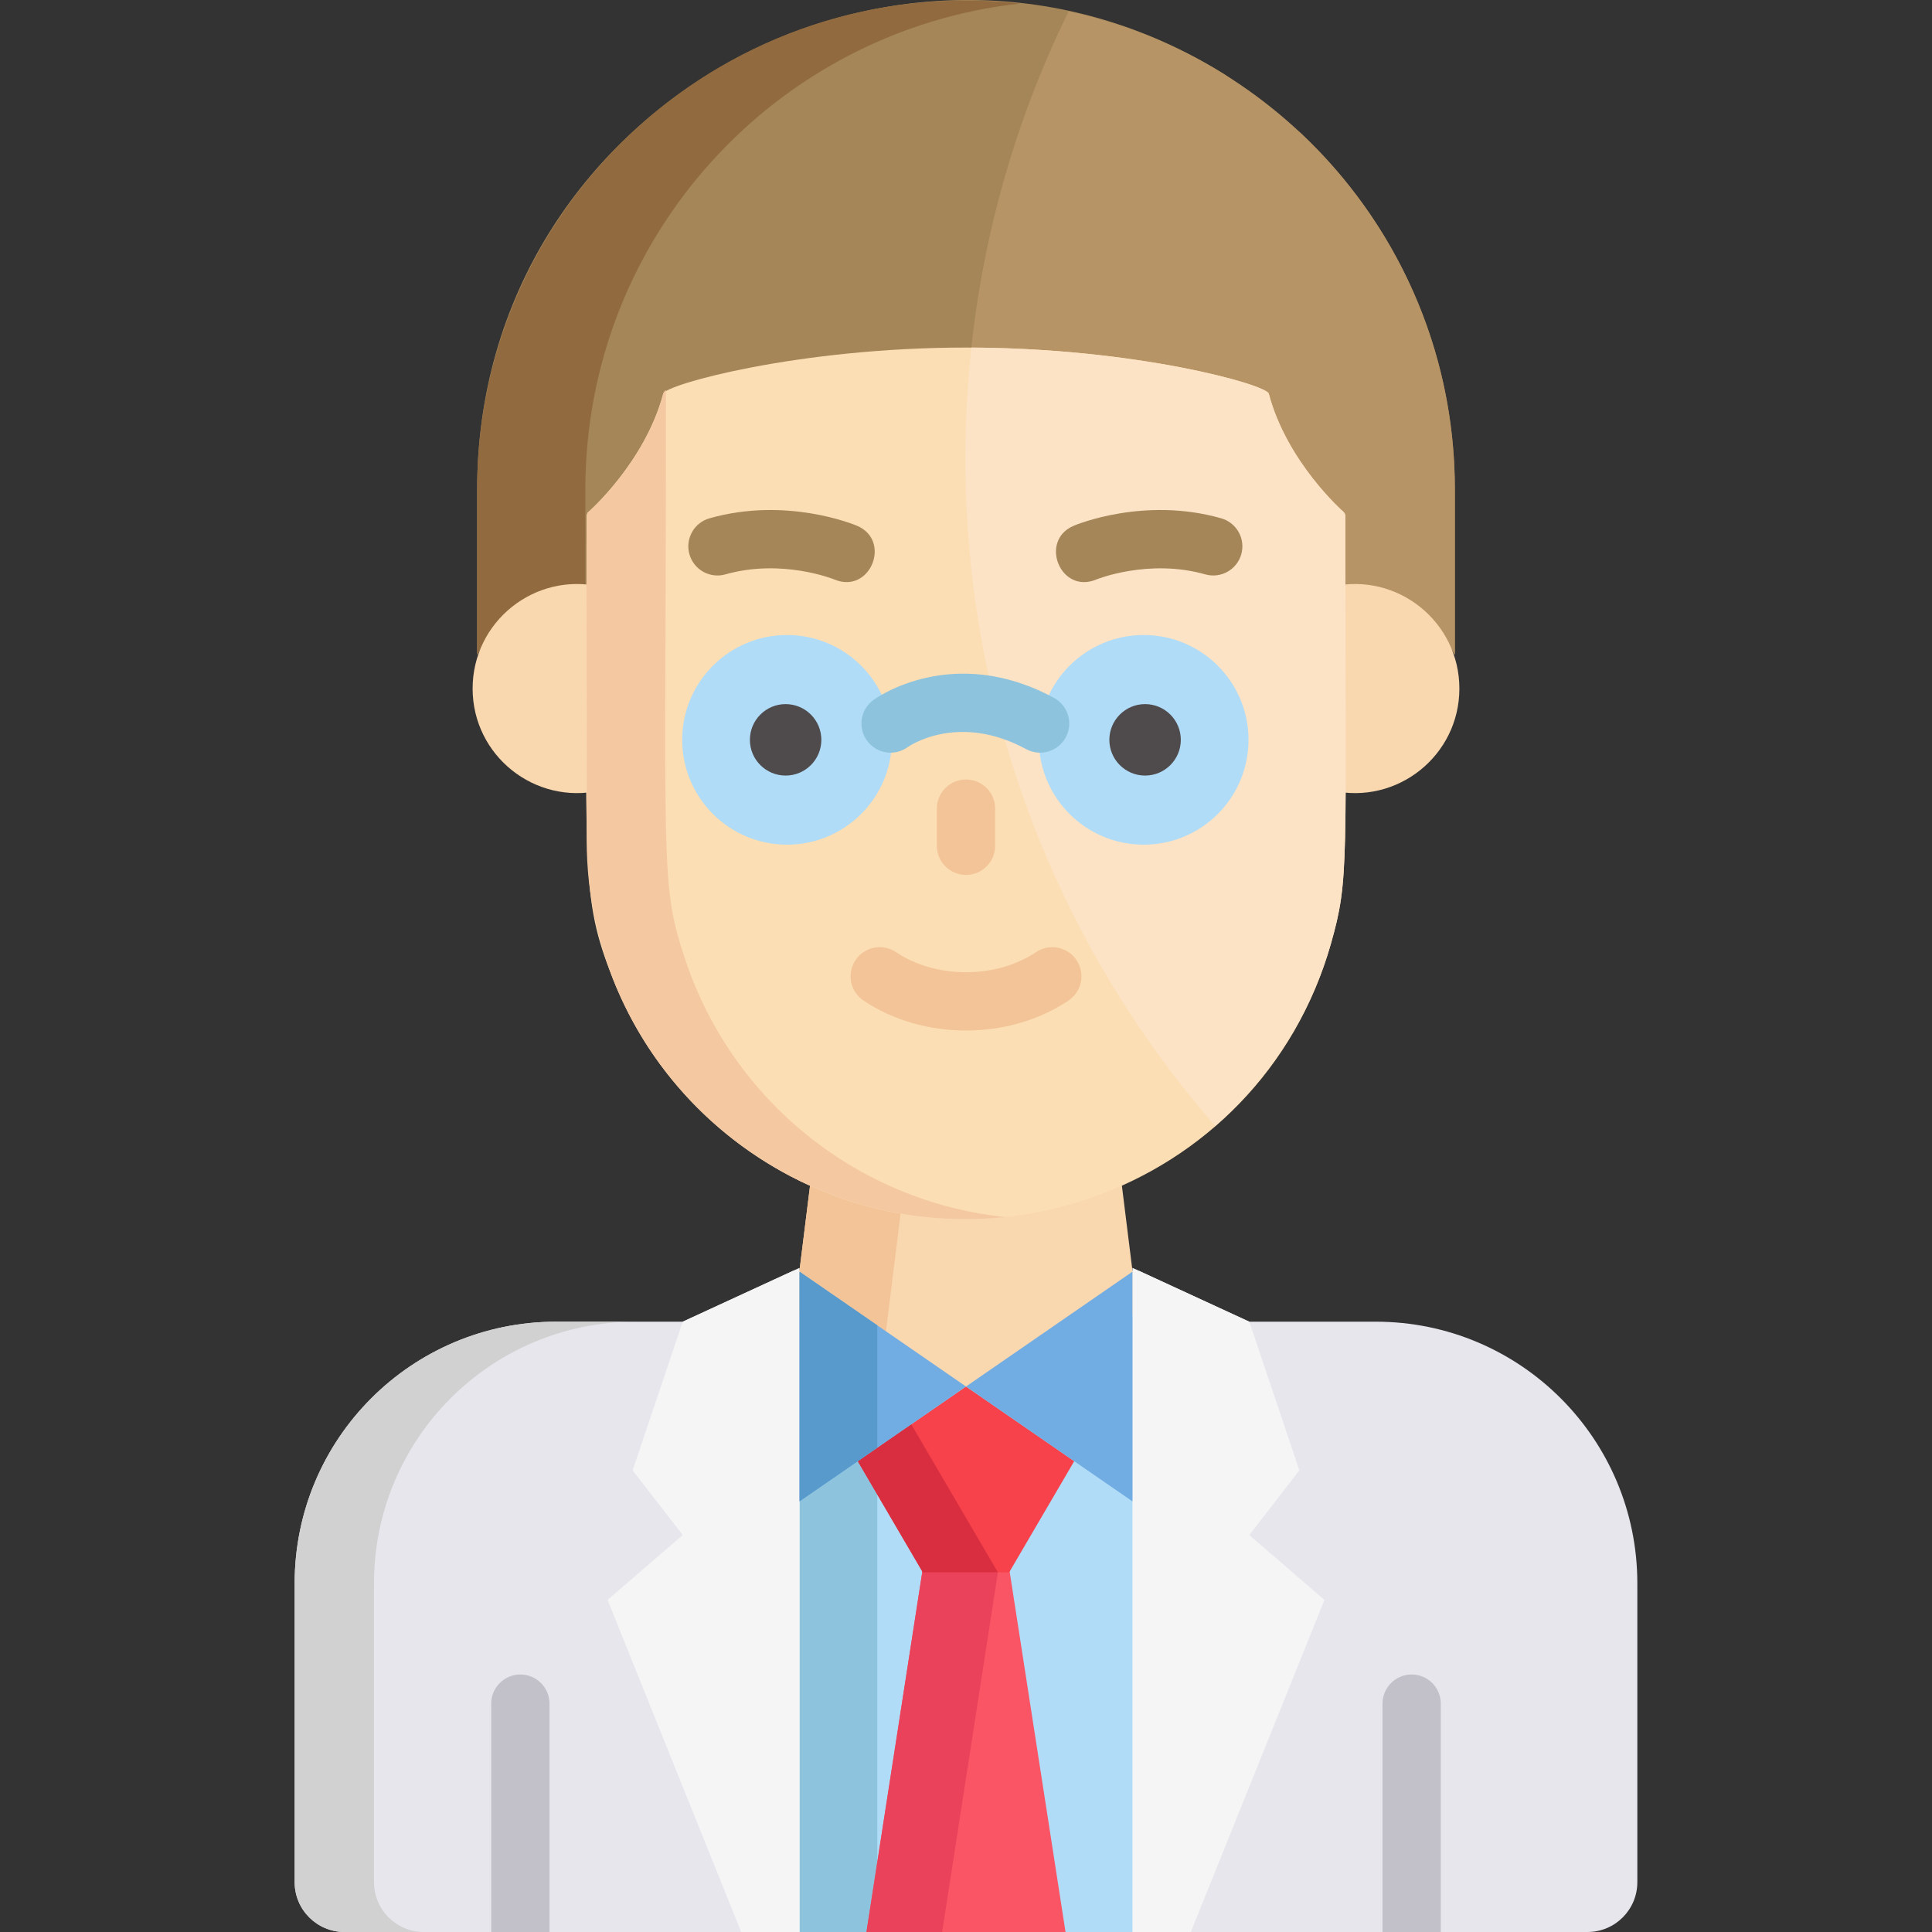 <?xml version="1.0" encoding="iso-8859-1"?>
<!-- Generator: Adobe Illustrator 19.0.0, SVG Export Plug-In . SVG Version: 6.00 Build 0)  -->
<svg xmlns="http://www.w3.org/2000/svg" xmlns:xlink="http://www.w3.org/1999/xlink" version="1.1" id="Layer_1" x="0px" y="0px" viewBox="0 0 512.001 512.001" style="enable-background:new 0 0 512.001 512.001;" xml:space="preserve">
<rect x="0" y="0" width="512.001" height="512.001" fill="#333333" stroke="none"/>
<path style="fill:#E7E6ED;" d="M364.591,350.261h-33.524l-29.152-13.444h-91.829l-29.155,13.444h-33.523  c-38.288,0-69.321,31.037-69.321,69.321v79.215c0,7.292,5.911,13.203,13.203,13.203H420.71c7.292,0,13.202-5.911,13.202-13.203  c0-3.209,0-76.493,0-79.215C433.911,381.298,402.88,350.261,364.591,350.261z"/>
<path style="fill:#F9D7AF;" d="M296.479,310.35c-24.871,11.164-54.065,12.046-80.32,0.345c-0.725,1.827-1.246,2.957-1.411,2.874  l-4.237,34.083l45.612,23.237c0.004-0.002,22.178-11.299,45.362-23.11l-4.254-34.21C297.035,313.668,296.773,312.357,296.479,310.35  z"/>
<path style="fill:#F2C497;" d="M243.874,364.647l-9.295-10.208l4.57-36.758c-7.789-1.344-15.507-3.652-22.986-6.985  c-0.095,0.238-0.189,0.469-0.281,0.692c-0.476,1.162-0.836,1.928-1.029,2.126c-0.002,0.002-0.004,0.005-0.005,0.006  c-0.039,0.039-0.074,0.061-0.098,0.049l-4.237,34.083L243.874,364.647z"/>
<path style="fill:#B0DCF7;" d="M256.135,370.888l-44.245-22.258V512h88.549V348.602  C277.563,360.109,256.138,370.886,256.135,370.888z"/>
<path style="fill:#A58659;" d="M324.735,19.856c-85.652-53.713-198.287,7.77-198.287,109.839v43.861  c5.786-10.823,18.145-16.78,30.571-13.971V136.78c0,0,15.259-13.253,20.238-32.063c37.122-14.376,118.426-15.127,157.485,0  c4.979,18.81,20.238,32.063,20.238,32.063v22.805c12.439-2.811,24.793,3.159,30.574,13.976v-43.867  c0-37.24-15.71-70.809-40.863-94.439"/>
<path style="fill:#916B3F;" d="M155.126,129.696c0-66.714,50.418-121.634,115.228-128.763  c-77.197-8.506-143.907,51.884-143.907,128.763v43.861c5.504-10.296,16.916-16.159,28.678-14.323L155.126,129.696L155.126,129.696z"/>
<path style="fill:#B79465;" d="M283.197,3.007c-13.651,27.858-22.645,58.411-25.948,90.654  c49.385,0.183,77.493,11.057,77.493,11.057c4.979,18.81,20.238,32.063,20.238,32.063v22.805  c12.439-2.811,24.793,3.159,30.574,13.976v-43.867C385.554,67.526,341.759,15.517,283.197,3.007z"/>
<g>
	<path style="fill:#F9D7AF;" d="M352.921,155.466c17.38-3.929,33.831,9.283,33.831,27.012c0,17.741-16.466,30.941-33.831,27.01   V155.466z"/>
	<path style="fill:#F9D7AF;" d="M159.079,155.466c-17.373-3.928-33.831,9.277-33.831,27.012c0,17.74,16.466,30.942,33.831,27.01   V155.466z"/>
</g>
<path style="fill:#D1D1D1;" d="M99.112,498.797v-79.215c0-38.283,31.032-69.321,69.321-69.321h-21.024  c-38.288,0-69.321,31.037-69.321,69.321v79.215c0,7.292,5.911,13.203,13.203,13.203h21.025  C105.024,512.001,99.112,506.089,99.112,498.797z"/>
<polygon style="fill:#8EC3DD;" points="232.49,358.994 211.89,348.631 211.89,512.001 232.49,512.001 "/>
<g>
	<polygon style="fill:#F5F5F5;" points="211.89,335.984 211.89,512.001 196.424,512.001 161.013,423.993 180.932,406.803    167.654,389.652 180.932,350.261  "/>
	<polygon style="fill:#F5F5F5;" points="300.114,335.984 300.114,512.001 315.582,512.001 350.991,423.993 331.074,406.803    344.351,389.652 331.074,350.261  "/>
</g>
<path style="fill:#F95565;" d="M267.44,415.656c-8.27,0-14.602,0-22.882,0l-14.939,96.344c16.396,0,36.395,0,52.758,0  L267.44,415.656z"/>
<path style="fill:#EA425B;" d="M244.558,415.656l-14.939,96.344h20.059l14.938-96.344  C253.39,415.656,255.818,415.656,244.558,415.656z"/>
<path style="fill:#FCDEB4;" d="M355.993,135.614c-0.149-0.129-14.955-13.15-19.757-31.292c-0.63-2.369-35.27-12.215-80.237-12.215  c-44.276,0-79.582,9.757-80.236,12.215c-4.794,18.109-19.609,31.163-19.759,31.293c-0.337,0.293-0.531,0.719-0.531,1.166  c0,95.429-1.811,100.4,6.974,122.65c7.318,18.561,19.888,34.404,36.347,45.813c55.936,38.777,134.94,11.735,153.917-55.155  c4.925-17.346,3.814-20.214,3.814-113.31C356.526,136.333,356.331,135.908,355.993,135.614z"/>
<path style="fill:#F4C9A2;" d="M181.781,254.812c-7.064-20.904-5.282-23.157-5.282-151.43c-0.358,0.203-0.629,0.535-0.736,0.94  c-4.794,18.109-19.609,31.163-19.759,31.293c-0.827,0.719-0.531-4.535-0.531,86.955c0,59.594,51.515,106.178,111.034,99.971  C227.286,318.474,194.284,291.765,181.781,254.812z"/>
<path style="fill:#FCE3C5;" d="M336.236,104.323c-0.639-2.402-34.996-12.018-78.812-12.205  c-8.164,75.528,15.323,149.684,64.612,206.286c15.251-13.282,25.581-30.356,30.676-48.313c4.925-17.346,3.814-20.214,3.814-113.31  c0-0.448-0.195-0.873-0.533-1.167C355.843,135.486,341.038,122.464,336.236,104.323z"/>
<g>
	<circle style="fill:#B0DCF7;" cx="303.086" cy="196.067" r="27.78"/>
	<circle style="fill:#B0DCF7;" cx="208.572" cy="196.067" r="27.781"/>
</g>
<path style="fill:#F2C497;" d="M255.999,231.866c-4.266,0-7.725-3.458-7.725-7.725v-9.844c0-4.267,3.459-7.725,7.725-7.725  c4.267,0,7.725,3.458,7.725,7.725v9.844C263.724,228.408,260.266,231.866,255.999,231.866z"/>
<path style="fill:#4F4A4C;" d="M312.928,196.066c0,5.229-4.239,9.468-9.469,9.468l0,0c-5.227,0-9.467-4.239-9.467-9.468l0,0  c0-5.226,4.238-9.469,9.467-9.469C308.688,186.597,312.928,190.838,312.928,196.066L312.928,196.066z"/>
<path style="fill:#A58659;" d="M284.538,139.335c0.755-0.32,18.709-7.769,39.09-1.979c4.106,1.166,6.487,5.438,5.323,9.541  c-1.167,4.104-5.44,6.483-9.541,5.321c-14.961-4.249-28.706,1.284-28.841,1.342C281.044,157.594,275.253,143.272,284.538,139.335z"/>
<path style="fill:#F2C497;" d="M228.829,265.151c-3.541-2.378-4.483-7.179-2.103-10.72c2.38-3.541,7.18-4.484,10.72-2.103  c10.581,7.11,26.551,7.101,37.11,0c3.54-2.38,8.341-1.439,10.72,2.101c2.382,3.542,1.441,8.342-2.1,10.722  C267.43,275.735,244.626,275.767,228.829,265.151z"/>
<path style="fill:#4F4A4C;" d="M198.73,196.066c0,5.228,4.238,9.468,9.468,9.468c5.229,0,9.468-4.239,9.468-9.468l0,0  c0-5.228-4.24-9.469-9.468-9.469l0,0C202.969,186.597,198.73,190.838,198.73,196.066L198.73,196.066z"/>
<path style="fill:#A58659;" d="M221.117,153.571c-0.204-0.084-13.906-5.605-28.87-1.355c-4.103,1.166-8.376-1.218-9.541-5.321  c-1.165-4.103,1.217-8.376,5.322-9.541c20.382-5.786,38.337,1.66,39.091,1.979C236.386,143.265,230.63,157.552,221.117,153.571z"/>
<path style="fill:#8EC3DD;" d="M271.966,198.537c-18.251-9.879-31.268-0.648-31.397-0.554c-3.446,2.514-8.279,1.76-10.793-1.688  c-2.515-3.445-1.761-8.277,1.686-10.793c0.851-0.62,21.124-15.024,47.859-0.554c3.752,2.03,5.149,6.719,3.116,10.471  C280.403,199.179,275.71,200.563,271.966,198.537z"/>
<g>
	<path style="fill:#C2C1C9;" d="M145.624,512.001v-60.519c0-4.267-3.459-7.725-7.725-7.725s-7.725,3.458-7.725,7.725v60.519H145.624   z"/>
	<path style="fill:#C2C1C9;" d="M381.829,512.001v-60.519c0-4.267-3.46-7.725-7.726-7.725c-4.266,0-7.725,3.458-7.725,7.725v60.519   H381.829z"/>
</g>
<path style="fill:#F7414B;" d="M255.999,367.444l-28.682,19.787l17.242,29.455c8.294,0,14.601,0,22.882,0l17.239-29.455  L255.999,367.444z"/>
<path style="fill:#D82E3F;" d="M227.316,387.231l17.242,29.455c22.827,0,17.538,0,19.891,0l-22.965-39.228L227.316,387.231z"/>
<polygon style="fill:#71ADE2;" points="211.89,337.015 255.999,367.444 211.89,397.874 "/>
<polygon style="fill:#589ACC;" points="232.49,351.225 211.89,337.015 211.89,397.874 232.49,383.664 "/>
<polygon style="fill:#71ADE2;" points="300.108,337.015 255.999,367.444 300.108,397.874 "/>
<g>
</g>
<g>
</g>
<g>
</g>
<g>
</g>
<g>
</g>
<g>
</g>
<g>
</g>
<g>
</g>
<g>
</g>
<g>
</g>
<g>
</g>
<g>
</g>
<g>
</g>
<g>
</g>
<g>
</g>
</svg>
